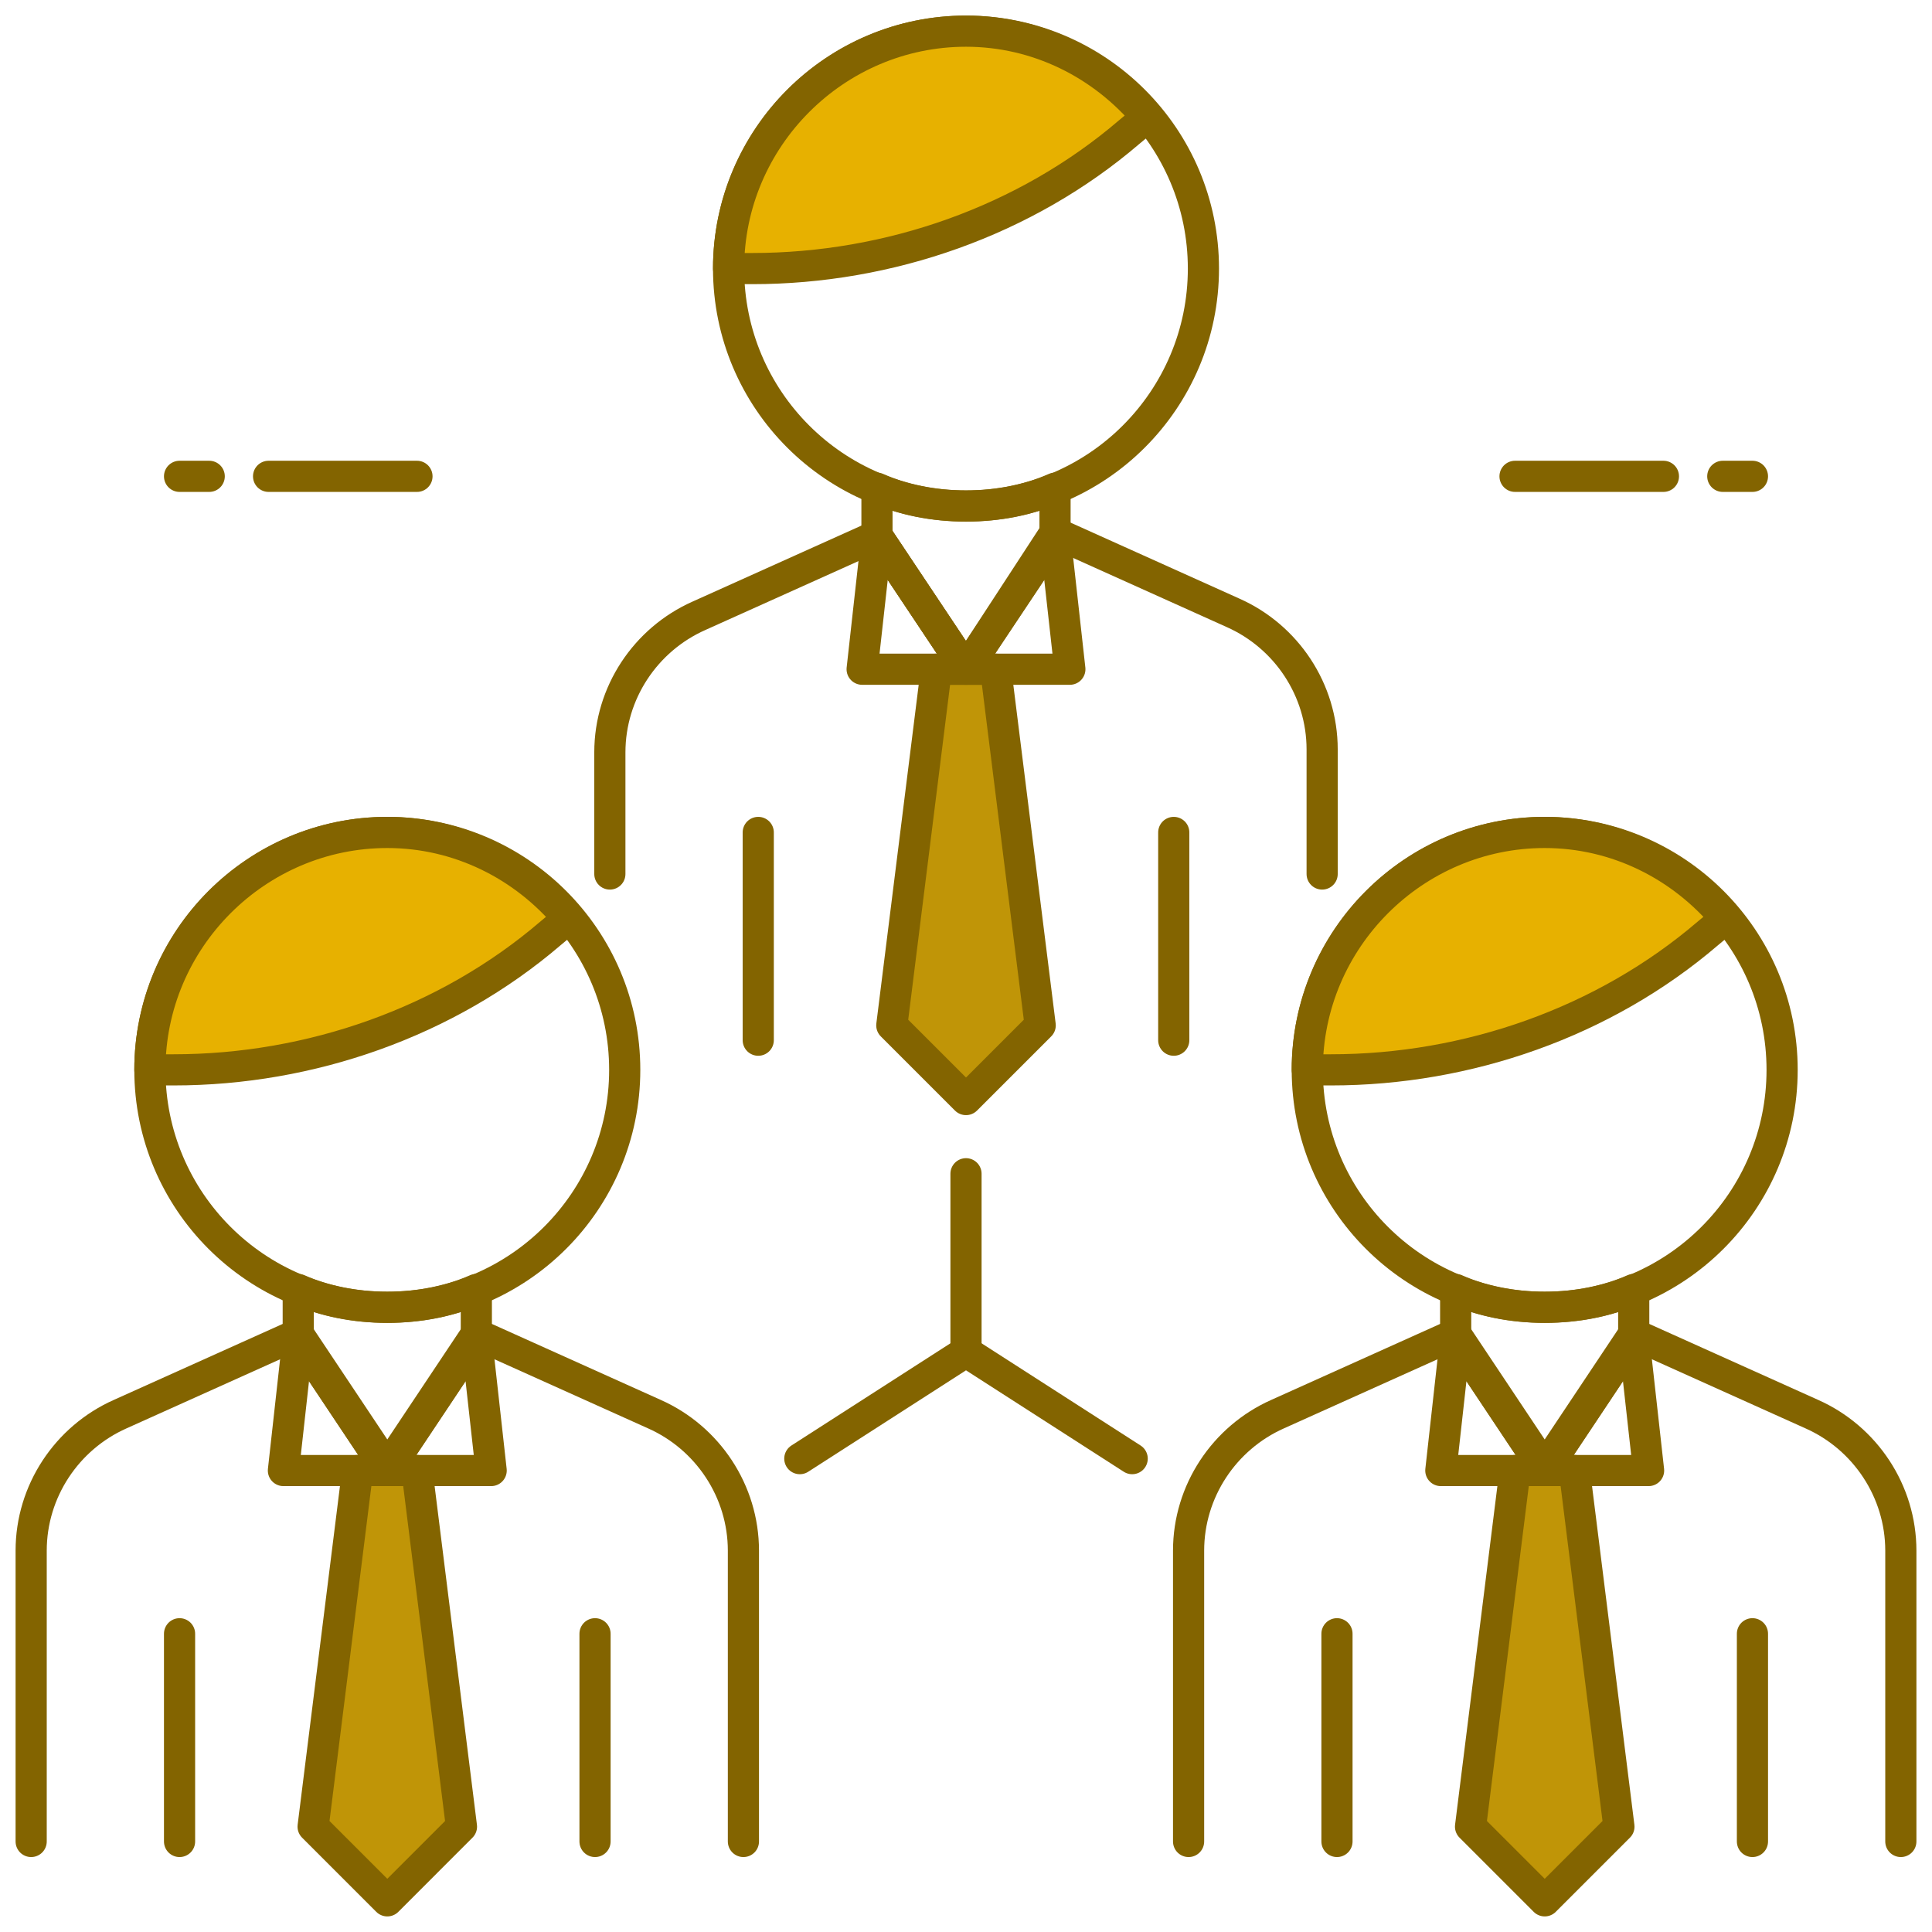 <svg width="62" height="62" viewBox="0 0 62 62" fill="none" xmlns="http://www.w3.org/2000/svg">
<path d="M48.619 15.286H53.381" stroke="#836400" stroke-miterlimit="10" stroke-linecap="round" stroke-linejoin="round"/>
<path d="M55.286 15.286H56.238" stroke="#836400" stroke-miterlimit="10" stroke-linecap="round" stroke-linejoin="round"/>
<path d="M13.381 15.286H8.619" stroke="#836400" stroke-miterlimit="10" stroke-linecap="round" stroke-linejoin="round"/>
<path d="M6.714 15.286H5.762" stroke="#836400" stroke-miterlimit="10" stroke-linecap="round" stroke-linejoin="round"/>
<path d="M31 16.238C35.208 16.238 38.619 12.827 38.619 8.619C38.619 4.411 35.208 1 31 1C26.792 1 23.381 4.411 23.381 8.619C23.381 12.827 26.792 16.238 31 16.238Z" stroke="#836400" stroke-miterlimit="10" stroke-linecap="round" stroke-linejoin="round"/>
<path d="M36.238 4.238L36.81 3.762C35.381 2.048 33.286 1 31 1C26.81 1 23.381 4.429 23.381 8.619H24.143C28.524 8.619 32.905 7.095 36.238 4.238Z" fill="#E7B100" stroke="#836400" stroke-miterlimit="10" stroke-linecap="round" stroke-linejoin="round"/>
<path d="M31 16.238C29.953 16.238 29 16.048 28.143 15.667V17.191L31 21.476L33.857 17.191V15.667C33 16.048 32.048 16.238 31 16.238Z" stroke="#836400" stroke-miterlimit="10" stroke-linecap="round" stroke-linejoin="round"/>
<path d="M37.667 26.714V33.381" stroke="#836400" stroke-miterlimit="10" stroke-linecap="round" stroke-linejoin="round"/>
<path d="M24.333 26.714V33.381" stroke="#836400" stroke-miterlimit="10" stroke-linecap="round" stroke-linejoin="round"/>
<path d="M33.381 32.905L31 35.286L28.619 32.905L30.048 21.476H31.952L33.381 32.905Z" fill="#C09507" stroke="#836400" stroke-miterlimit="10" stroke-linecap="round" stroke-linejoin="round"/>
<path d="M28.143 17.191L27.667 21.476H34.333L33.857 17.191L31 21.476L28.143 17.191Z" stroke="#836400" stroke-miterlimit="10" stroke-linecap="round" stroke-linejoin="round"/>
<path d="M42.429 28.048V24.048C42.429 22.143 41.286 20.429 39.571 19.667L33.857 17.095L31 21.476L28.143 17.191L22.429 19.762C20.714 20.524 19.571 22.238 19.571 24.143V28.048" stroke="#836400" stroke-miterlimit="10" stroke-linecap="round" stroke-linejoin="round"/>
<path d="M12.429 41.952C16.637 41.952 20.048 38.541 20.048 34.333C20.048 30.125 16.637 26.714 12.429 26.714C8.221 26.714 4.81 30.125 4.81 34.333C4.81 38.541 8.221 41.952 12.429 41.952Z" stroke="#836400" stroke-miterlimit="10" stroke-linecap="round" stroke-linejoin="round"/>
<path d="M17.667 29.952L18.238 29.476C16.81 27.762 14.714 26.714 12.429 26.714C8.238 26.714 4.81 30.143 4.81 34.333H5.571C9.952 34.333 14.333 32.809 17.667 29.952Z" fill="#E7B100" stroke="#836400" stroke-miterlimit="10" stroke-linecap="round" stroke-linejoin="round"/>
<path d="M12.429 41.952C11.381 41.952 10.429 41.762 9.571 41.381V42.905L12.429 47.191L15.286 42.905V41.381C14.429 41.762 13.476 41.952 12.429 41.952Z" stroke="#836400" stroke-miterlimit="10" stroke-linecap="round" stroke-linejoin="round"/>
<path d="M19.095 52.429V59.095" stroke="#836400" stroke-miterlimit="10" stroke-linecap="round" stroke-linejoin="round"/>
<path d="M5.762 52.429V59.095" stroke="#836400" stroke-miterlimit="10" stroke-linecap="round" stroke-linejoin="round"/>
<path d="M14.809 58.619L12.429 61L10.048 58.619L11.476 47.191H13.381L14.809 58.619Z" fill="#C09507" stroke="#836400" stroke-miterlimit="10" stroke-linecap="round" stroke-linejoin="round"/>
<path d="M9.571 42.905L9.095 47.191H15.762L15.286 42.905L12.428 47.191L9.571 42.905Z" stroke="#836400" stroke-miterlimit="10" stroke-linecap="round" stroke-linejoin="round"/>
<path d="M23.857 59.095V49.762C23.857 47.857 22.714 46.143 21 45.381L15.286 42.81L12.429 47.095L9.571 42.81L3.857 45.381C2.143 46.143 1 47.857 1 49.762V59.095" stroke="#836400" stroke-miterlimit="10" stroke-linecap="round" stroke-linejoin="round"/>
<path d="M49.571 41.952C53.779 41.952 57.19 38.541 57.19 34.333C57.19 30.125 53.779 26.714 49.571 26.714C45.363 26.714 41.952 30.125 41.952 34.333C41.952 38.541 45.363 41.952 49.571 41.952Z" stroke="#836400" stroke-miterlimit="10" stroke-linecap="round" stroke-linejoin="round"/>
<path d="M54.809 29.952L55.381 29.476C53.952 27.762 51.857 26.714 49.571 26.714C45.381 26.714 41.952 30.143 41.952 34.333H42.714C47.095 34.333 51.476 32.809 54.809 29.952Z" fill="#E7B100" stroke="#836400" stroke-miterlimit="10" stroke-linecap="round" stroke-linejoin="round"/>
<path d="M49.571 41.952C48.524 41.952 47.571 41.762 46.714 41.381V42.905L49.571 47.191L52.428 42.905V41.381C51.571 41.762 50.619 41.952 49.571 41.952Z" stroke="#836400" stroke-miterlimit="10" stroke-linecap="round" stroke-linejoin="round"/>
<path d="M56.238 52.429V59.095" stroke="#836400" stroke-miterlimit="10" stroke-linecap="round" stroke-linejoin="round"/>
<path d="M42.905 52.429V59.095" stroke="#836400" stroke-miterlimit="10" stroke-linecap="round" stroke-linejoin="round"/>
<path d="M51.953 58.619L49.572 61L47.191 58.619L48.619 47.191H50.524L51.953 58.619Z" fill="#C09507" stroke="#836400" stroke-miterlimit="10" stroke-linecap="round" stroke-linejoin="round"/>
<path d="M46.714 42.905L46.238 47.191H52.905L52.428 42.905L49.571 47.191L46.714 42.905Z" stroke="#836400" stroke-miterlimit="10" stroke-linecap="round" stroke-linejoin="round"/>
<path d="M61 59.095V49.762C61 47.857 59.857 46.143 58.143 45.381L52.428 42.81L49.571 47.095L46.714 42.81L41 45.381C39.286 46.143 38.143 47.857 38.143 49.762V59.095" stroke="#836400" stroke-miterlimit="10" stroke-linecap="round" stroke-linejoin="round"/>
<path d="M31 37.667V43.381" stroke="#836400" stroke-miterlimit="10" stroke-linecap="round" stroke-linejoin="round"/>
<path d="M25.667 46.809L31 43.381L36.333 46.809" stroke="#836400" stroke-miterlimit="10" stroke-linecap="round" stroke-linejoin="round"/>
</svg>
